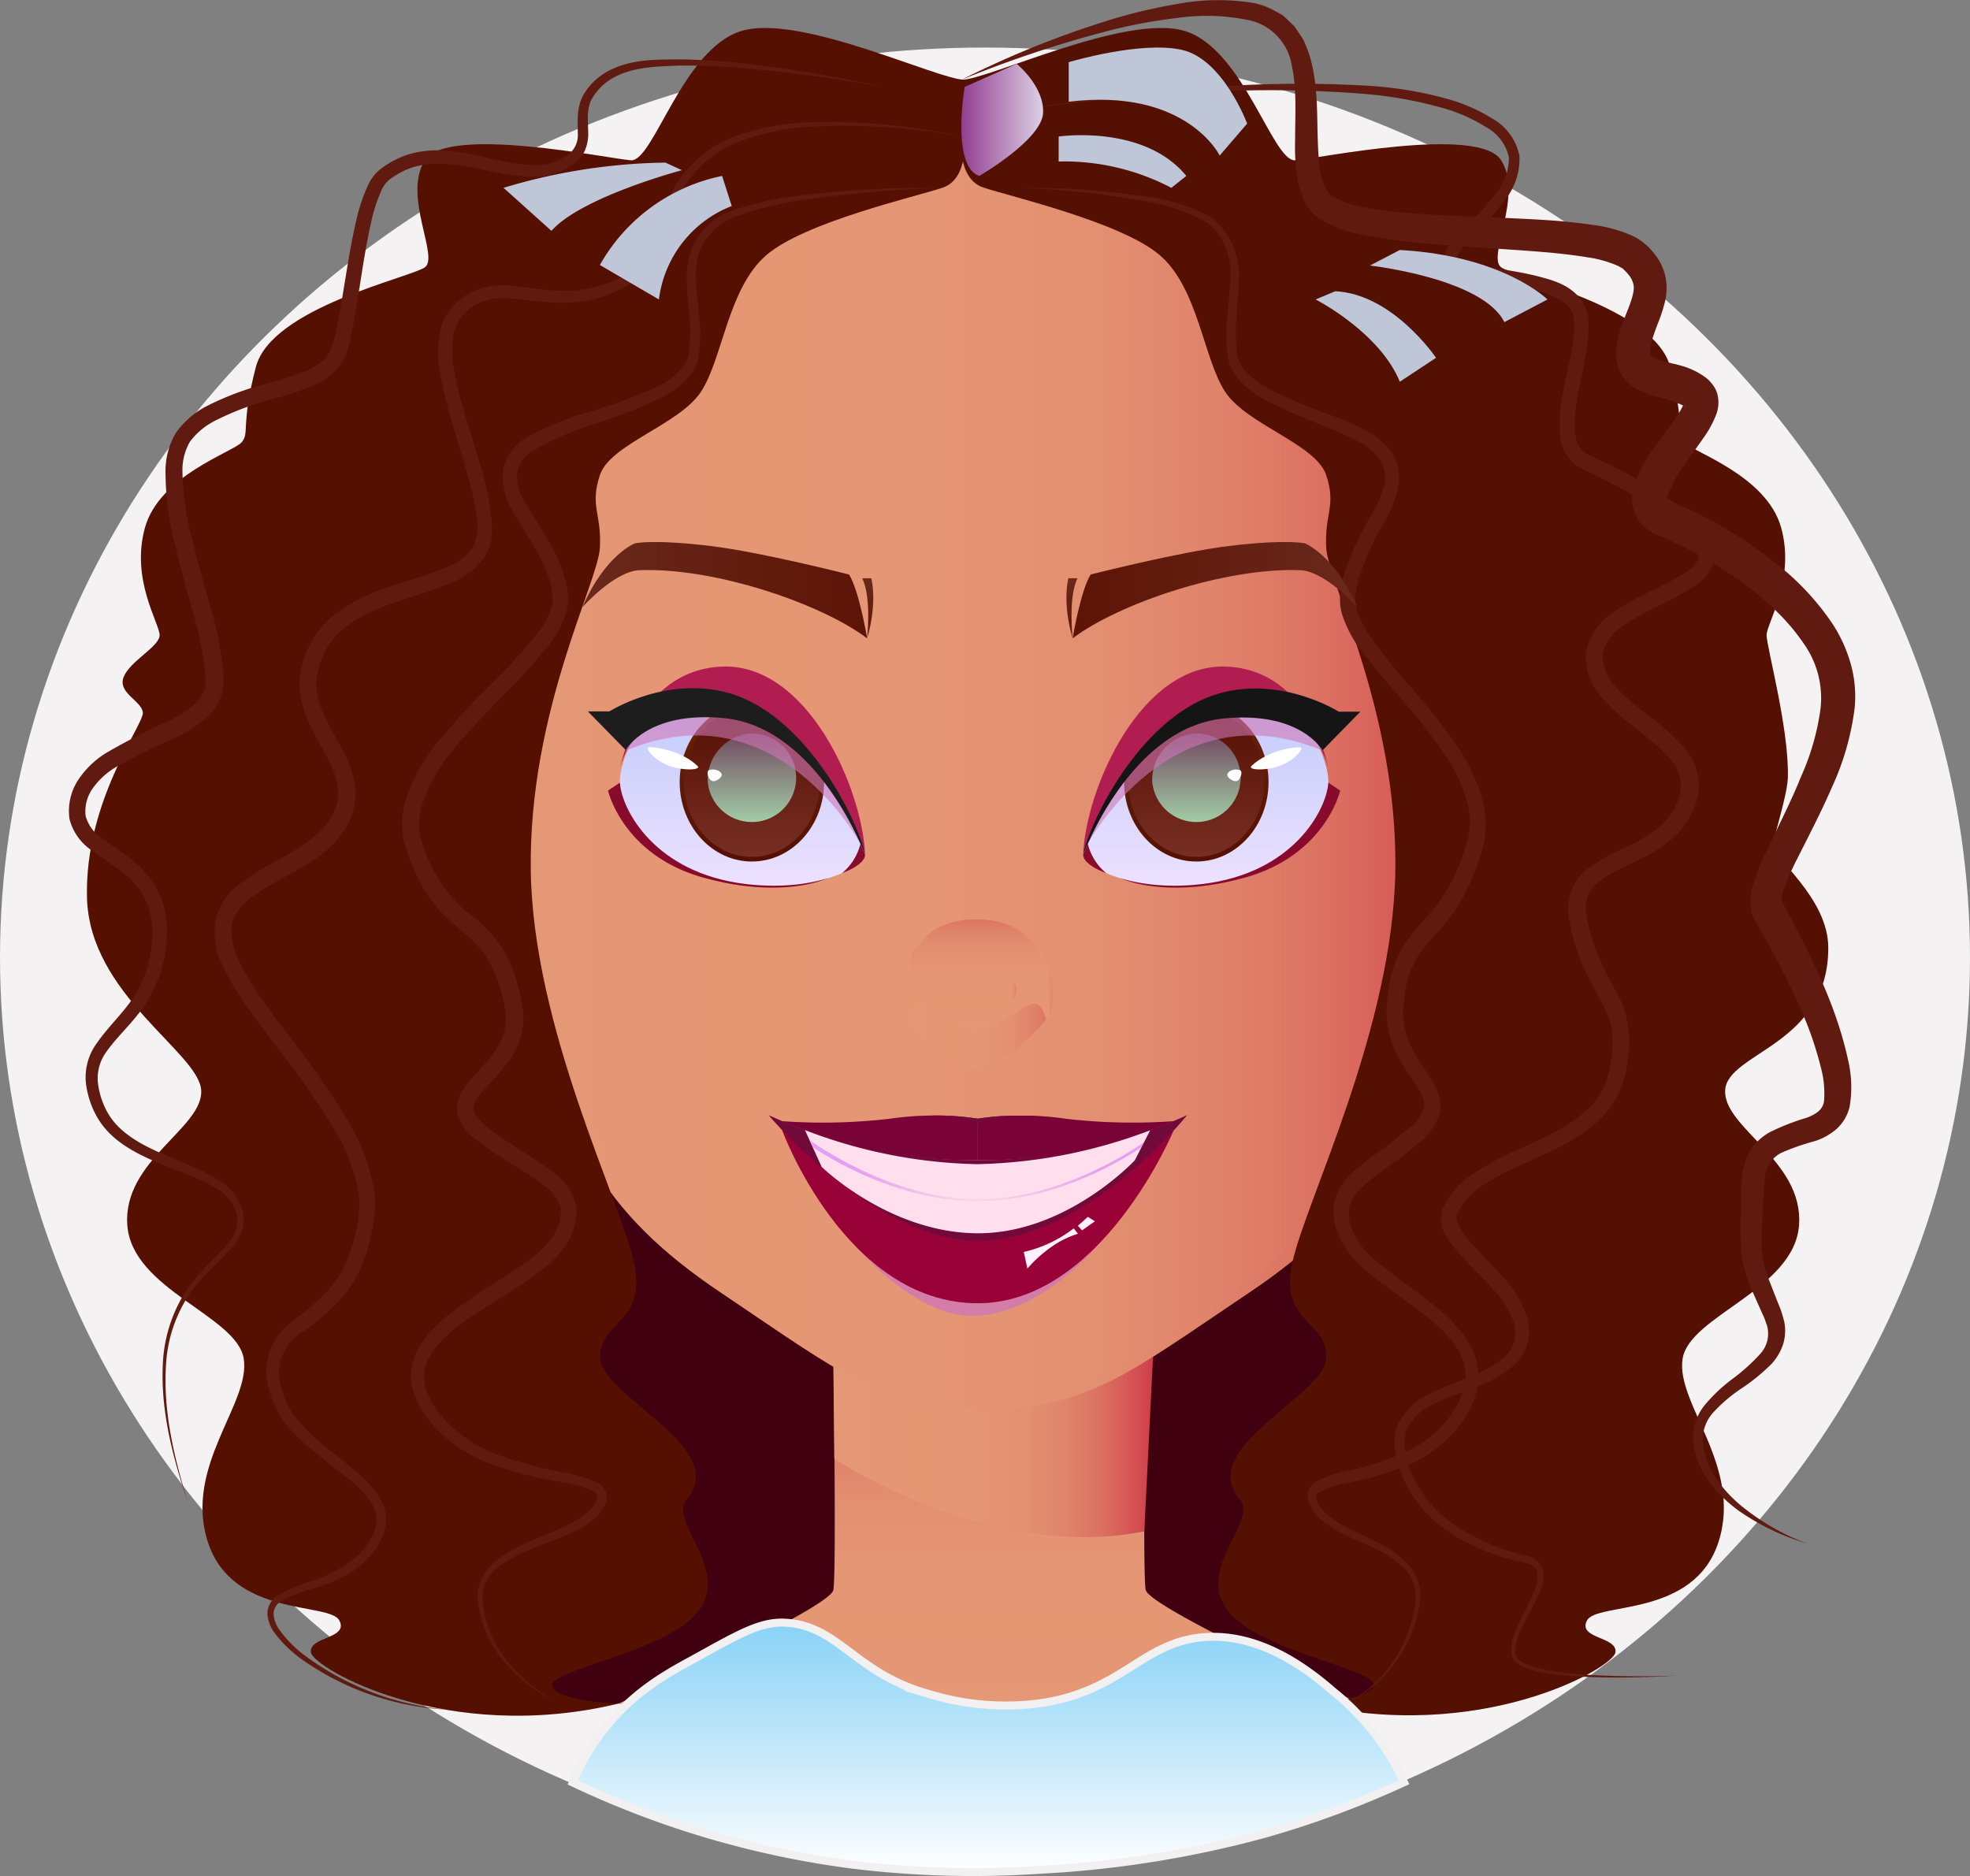 <svg xmlns="http://www.w3.org/2000/svg" xmlns:xlink="http://www.w3.org/1999/xlink" viewBox="0 0 246.86 235.11"><rect x="0" y="0" width="246.86" height="235.11" fill="#808080" stroke="none"/><defs><style>.cls-1{isolation:isolate;}.cls-2{fill:#f4f2f2;}.cls-3{fill:#400010;}.cls-4{fill:url(#Gradiente_sem_nome_99);}.cls-11,.cls-12,.cls-15,.cls-16,.cls-17,.cls-22,.cls-23,.cls-28,.cls-31,.cls-32,.cls-33,.cls-34,.cls-35,.cls-36,.cls-42,.cls-45,.cls-5,.cls-50,.cls-7,.cls-8{mix-blend-mode:multiply;}.cls-5{fill:url(#Gradiente_sem_nome_99-2);}.cls-6{fill:url(#Gradiente_sem_nome_99-3);}.cls-11,.cls-12,.cls-16,.cls-28,.cls-31,.cls-34,.cls-35,.cls-45,.cls-7,.cls-8{opacity:0.6;}.cls-7{fill:url(#Gradiente_sem_nome_99-4);}.cls-8{fill:url(#Gradiente_sem_nome_99-5);}.cls-9{fill:url(#Gradiente_sem_nome_99-6);}.cls-10{fill:url(#Gradiente_sem_nome_99-7);}.cls-11{fill:url(#Gradiente_sem_nome_99-8);}.cls-12{fill:url(#Gradiente_sem_nome_99-9);}.cls-13{fill:url(#Gradiente_sem_nome_99-10);}.cls-14{fill:url(#Gradiente_sem_nome_99-11);}.cls-15{fill:url(#Gradiente_sem_nome_99-12);}.cls-16{fill:url(#Gradiente_sem_nome_99-13);}.cls-17{fill:url(#Gradiente_sem_nome_99-14);}.cls-18{fill:#561002;}.cls-19{fill:#541003;}.cls-20{fill:#601a0f;}.cls-21{fill:#bfc6d8;}.cls-21,.cls-29{mix-blend-mode:soft-light;}.cls-22{fill:url(#Áåçûìÿííûé_ãðàäèåíò_19);}.cls-23,.cls-45{fill:#d077b7;}.cls-23{opacity:0.79;}.cls-24{fill:#990236;}.cls-25{fill:#790236;}.cls-26{fill:#72093b;}.cls-27{fill:#ffdfed;}.cls-28{fill:url(#Áåçûìÿííûé_ãðàäèåíò_137);}.cls-29{fill:#fff1ff;}.cls-30{fill:url(#Gradiente_sem_nome_118);}.cls-31{fill:url(#Gradiente_sem_nome_118-2);}.cls-32,.cls-33{opacity:0.5;}.cls-32{fill:url(#Gradiente_sem_nome_118-3);}.cls-33{fill:url(#Gradiente_sem_nome_118-4);}.cls-34{fill:url(#Gradiente_sem_nome_118-5);}.cls-35{fill:url(#Gradiente_sem_nome_118-6);}.cls-36{fill:url(#Gradiente_sem_nome_118-7);}.cls-37{fill:url(#Gradiente_sem_nome_118-8);}.cls-38{fill:#880a2c;}.cls-39{fill:url(#Áåçûìÿííûé_ãðàäèåíò_300);}.cls-40{fill:url(#Gradiente_sem_nome_141);}.cls-41{fill:url(#Gradiente_sem_nome_160);}.cls-42{fill:url(#Áåçûìÿííûé_ãðàäèåíò_169);}.cls-43{fill:#b21d51;}.cls-44{fill:#fff;}.cls-46{fill:#161516;}.cls-47{fill:url(#Áåçûìÿííûé_ãðàäèåíò_300-2);}.cls-48{fill:url(#Gradiente_sem_nome_141-2);}.cls-49{fill:url(#Gradiente_sem_nome_160-2);}.cls-50{fill:url(#Áåçûìÿííûé_ãðàäèåíò_169-2);}.cls-51{fill:#1e1d1e;}.cls-52{fill:url(#Gradiente_sem_nome_108);}.cls-53{fill:url(#Gradiente_sem_nome_108-2);}.cls-54{fill:url(#Gradiente_sem_nome_108-3);}.cls-55{fill:url(#Gradiente_sem_nome_108-4);}.cls-56{stroke:#f2f0f0;stroke-miterlimit:10;fill:url(#Gradiente_sem_nome_176);}</style><linearGradient id="Gradiente_sem_nome_99" x1="123.99" y1="216.28" x2="123.99" y2="170.26" gradientUnits="userSpaceOnUse"><stop offset="0" stop-color="#e59875"/><stop offset="0.44" stop-color="#e59674"/><stop offset="0.61" stop-color="#e38f71"/><stop offset="0.73" stop-color="#e0836b"/><stop offset="0.83" stop-color="#dc7262"/><stop offset="0.91" stop-color="#d75c58"/><stop offset="0.99" stop-color="#d0414a"/><stop offset="1" stop-color="#cf3c48"/><stop offset="1" stop-color="#f29079"/></linearGradient><linearGradient id="Gradiente_sem_nome_99-2" x1="104.42" y1="181.32" x2="144.49" y2="181.32" xlink:href="#Gradiente_sem_nome_99"/><linearGradient id="Gradiente_sem_nome_99-3" x1="188.4" y1="136.56" x2="188.4" y2="90.64" xlink:href="#Gradiente_sem_nome_99"/><linearGradient id="Gradiente_sem_nome_99-4" x1="188.41" y1="128.7" x2="188.41" y2="98.76" xlink:href="#Gradiente_sem_nome_99"/><linearGradient id="Gradiente_sem_nome_99-5" x1="183.18" y1="125.26" x2="183.18" y2="110.58" xlink:href="#Gradiente_sem_nome_99"/><linearGradient id="Gradiente_sem_nome_99-6" x1="177.44" y1="126.22" x2="197.57" y2="126.22" xlink:href="#Gradiente_sem_nome_99"/><linearGradient id="Gradiente_sem_nome_99-7" x1="8.36" y1="136.56" x2="8.36" y2="90.64" gradientTransform="matrix(-1, 0, 0, 1, 66.6, 0)" xlink:href="#Gradiente_sem_nome_99"/><linearGradient id="Gradiente_sem_nome_99-8" x1="8.37" y1="128.7" x2="8.37" y2="98.76" gradientTransform="matrix(-1, 0, 0, 1, 66.6, 0)" xlink:href="#Gradiente_sem_nome_99"/><linearGradient id="Gradiente_sem_nome_99-9" x1="3.14" y1="125.26" x2="3.14" y2="110.58" gradientTransform="matrix(-1, 0, 0, 1, 66.6, 0)" xlink:href="#Gradiente_sem_nome_99"/><linearGradient id="Gradiente_sem_nome_99-10" x1="49.07" y1="126.22" x2="69.2" y2="126.22" xlink:href="#Gradiente_sem_nome_99"/><linearGradient id="Gradiente_sem_nome_99-11" x1="59.86" y1="95.24" x2="186.98" y2="95.24" xlink:href="#Gradiente_sem_nome_99"/><linearGradient id="Gradiente_sem_nome_99-12" x1="62.08" y1="136.62" x2="184.67" y2="136.62" xlink:href="#Gradiente_sem_nome_99"/><linearGradient id="Gradiente_sem_nome_99-13" x1="75.17" y1="110.54" x2="75.17" y2="23.54" xlink:href="#Gradiente_sem_nome_99"/><linearGradient id="Gradiente_sem_nome_99-14" x1="151" y1="40.37" x2="151" y2="37.53" xlink:href="#Gradiente_sem_nome_99"/><linearGradient id="Áåçûìÿííûé_ãðàäèåíò_19" x1="120.47" y1="15.03" x2="130.67" y2="15.03" gradientUnits="userSpaceOnUse"><stop offset="0.01" stop-color="#944092"/><stop offset="1" stop-color="#dcd0e4"/></linearGradient><radialGradient id="Áåçûìÿííûé_ãðàäèåíò_137" cx="122.45" cy="146.76" r="15.03" gradientUnits="userSpaceOnUse"><stop offset="0" stop-color="#ffe9da"/><stop offset="0.99" stop-color="#d077f3"/></radialGradient><linearGradient id="Gradiente_sem_nome_118" x1="122.52" y1="130.55" x2="122.52" y2="115.22" gradientUnits="userSpaceOnUse"><stop offset="0" stop-color="#e59875"/><stop offset="0.56" stop-color="#e59674"/><stop offset="0.76" stop-color="#e38f71"/><stop offset="0.9" stop-color="#e0846b"/><stop offset="1" stop-color="#dd7564"/></linearGradient><linearGradient id="Gradiente_sem_nome_118-2" x1="113.58" y1="128.21" x2="131.06" y2="128.21" xlink:href="#Gradiente_sem_nome_118"/><linearGradient id="Gradiente_sem_nome_118-3" x1="126.84" y1="128.31" x2="131.06" y2="128.31" xlink:href="#Gradiente_sem_nome_118"/><linearGradient id="Gradiente_sem_nome_118-4" x1="113.58" y1="128.24" x2="117.66" y2="128.24" xlink:href="#Gradiente_sem_nome_118"/><linearGradient id="Gradiente_sem_nome_118-5" x1="113.05" y1="123.23" x2="114.7" y2="123.23" xlink:href="#Gradiente_sem_nome_118"/><linearGradient id="Gradiente_sem_nome_118-6" x1="130.24" y1="123.23" x2="131.89" y2="123.23" xlink:href="#Gradiente_sem_nome_118"/><linearGradient id="Gradiente_sem_nome_118-7" x1="113.58" y1="129.81" x2="131.06" y2="129.81" xlink:href="#Gradiente_sem_nome_118"/><linearGradient id="Gradiente_sem_nome_118-8" x1="126.09" y1="124.23" x2="127.4" y2="124.23" xlink:href="#Gradiente_sem_nome_118"/><linearGradient id="Áåçûìÿííûé_ãðàäèåíò_300" x1="151.09" y1="111" x2="151.09" y2="85.03" gradientUnits="userSpaceOnUse"><stop offset="0" stop-color="#ede1ff"/><stop offset="1" stop-color="#bcc8fa"/></linearGradient><linearGradient id="Gradiente_sem_nome_141" x1="21.48" y1="107.98" x2="21.48" y2="88.05" gradientTransform="matrix(-1, 0, 0, 1, 171.39, 0)" gradientUnits="userSpaceOnUse"><stop offset="0" stop-color="#561002"/><stop offset="1" stop-color="#672508"/></linearGradient><linearGradient id="Gradiente_sem_nome_160" x1="21.48" y1="107.39" x2="21.48" y2="88.64" gradientTransform="matrix(-1, 0, 0, 1, 171.39, 0)" gradientUnits="userSpaceOnUse"><stop offset="0" stop-color="#772f23"/><stop offset="0.96" stop-color="#561002"/><stop offset="1" stop-color="#601a0f"/></linearGradient><linearGradient id="Áåçûìÿííûé_ãðàäèåíò_169" x1="21.48" y1="104.1" x2="21.48" y2="91.93" gradientTransform="matrix(-1, 0, 0, 1, 171.39, 0)" gradientUnits="userSpaceOnUse"><stop offset="0" stop-color="#a6daad"/><stop offset="0.99" stop-color="#724a60"/></linearGradient><linearGradient id="Áåçûìÿííûé_ãðàäèåíò_300-2" x1="78.35" y1="111" x2="78.35" y2="85.03" gradientTransform="matrix(-1, 0, 0, 1, 171.39, 0)" xlink:href="#Áåçûìÿííûé_ãðàäèåíò_300"/><linearGradient id="Gradiente_sem_nome_141-2" x1="77.18" y1="107.98" x2="77.18" y2="88.05" xlink:href="#Gradiente_sem_nome_141"/><linearGradient id="Gradiente_sem_nome_160-2" x1="77.18" y1="107.39" x2="77.18" y2="88.64" xlink:href="#Gradiente_sem_nome_160"/><linearGradient id="Áåçûìÿííûé_ãðàäèåíò_169-2" x1="77.18" y1="104.1" x2="77.18" y2="91.93" xlink:href="#Áåçûìÿííûé_ãðàäèåíò_169"/><linearGradient id="Gradiente_sem_nome_108" x1="134.41" y1="74.01" x2="170.09" y2="74.01" gradientUnits="userSpaceOnUse"><stop offset="0" stop-color="#5d1406"/><stop offset="1" stop-color="#69291b"/></linearGradient><linearGradient id="Gradiente_sem_nome_108-2" x1="134.33" y1="80.03" x2="134.33" y2="72.5" xlink:href="#Gradiente_sem_nome_108"/><linearGradient id="Gradiente_sem_nome_108-3" x1="91.27" y1="74.01" x2="126.95" y2="74.01" gradientTransform="matrix(-1, 0, 0, 1, 199.92, 0)" xlink:href="#Gradiente_sem_nome_108"/><linearGradient id="Gradiente_sem_nome_108-4" x1="91.19" y1="80.03" x2="91.19" y2="72.5" gradientTransform="matrix(-1, 0, 0, 1, 199.92, 0)" xlink:href="#Gradiente_sem_nome_108"/><linearGradient id="Gradiente_sem_nome_176" x1="123.85" y1="234.61" x2="123.85" y2="203.31" gradientUnits="userSpaceOnUse"><stop offset="0" stop-color="#fff"/><stop offset="0.47" stop-color="#c5e9fb"/><stop offset="1" stop-color="#89d2f6"/></linearGradient></defs><title>Ativo 5</title><g class="cls-1"><g id="Camada_2" data-name="Camada 2"><g id="layer1"><ellipse class="cls-2" cx="123.43" cy="119.99" rx="123.43" ry="114.03"/><path class="cls-3" d="M77.51,213.5h95.84S215.5,17.11,120.48,17.11,65.89,213.5,65.89,213.5Z"/><path class="cls-4" d="M143.56,199.24c-.39-2.27,0-29,0-29L124,175.76l-19.57-5.5s.39,26.71,0,29S77.51,213.5,77.51,213.5A397,397,0,0,0,124,216.28h1.31c27.6-.1,45.17-2.77,45.17-2.77h0S144,201.51,143.56,199.24Z"/><path class="cls-5" d="M104.55,182.82s19.32,13,38.84,9.09q.56-10.95,1.1-21.91l-40.07.26Z"/><path class="cls-6" d="M198.59,111.76c-.3,1.5-.64,2.85-1,4.06l0,.06c-2.58,8.61-6.51,10.64-8.08,14.52-1.37,3.36-6.74,10.1-12.05,3.09l0,0S179.94,105,182,99.76c0,0,2.94-7.78,8.21-9C197,89.29,201.23,98.5,198.59,111.76Z"/><path class="cls-7" d="M179.26,115.78s10.61-15.92,15.68-17,2.54,12.46,1.52,17a28.08,28.08,0,0,1-2.55,7.15,65.62,65.62,0,0,0,1.53-9.61c.36-6.17-1.54-11.47-3.67-11s-5,8.27-5.18,9.15,1.41,2.46,1.32,7.26-2.31,10-3.52,9.94-.69-3.95-.69-8.43-3.38-3.61-4.88-.7Z"/><path class="cls-8" d="M178.82,119.57s2.73-4.26,4.36-2.32.46,7.3,1.72,8,2.93-3.7,2.6-7.67-1.85-7.53-4-6.86l-4.22,5.11Z"/><path class="cls-9" d="M197.57,115.88c-2.58,8.61-6.51,10.64-8.08,14.52-1.37,3.36-6.74,10.1-12.05,3.09.31.27,3.39,2.85,6.51,1.68,3.28-1.24,4.33-4.41,5.73-6.87S194.63,124.15,197.57,115.88Z"/><path class="cls-10" d="M48.05,111.76c.3,1.5.64,2.85,1,4.06l0,.06c2.58,8.61,6.51,10.64,8.09,14.52,1.36,3.36,6.73,10.1,12,3.09l0,0S66.7,105,64.67,99.76c0,0-2.93-7.78-8.21-9C49.68,89.29,45.41,98.5,48.05,111.76Z"/><path class="cls-11" d="M67.38,115.78s-10.61-15.92-15.68-17-2.54,12.46-1.52,17a28.08,28.08,0,0,0,2.55,7.15,65.62,65.62,0,0,1-1.53-9.61c-.36-6.17,1.54-11.47,3.68-11s5,8.27,5.17,9.15-1.41,2.46-1.31,7.26,2.31,10,3.51,9.94.69-3.95.69-8.43,3.38-3.61,4.88-.7Z"/><path class="cls-12" d="M67.82,119.57s-2.72-4.26-4.36-2.32-.46,7.3-1.71,8-2.94-3.7-2.61-7.67,1.85-7.53,4-6.86l4.22,5.11Z"/><path class="cls-13" d="M49.07,115.88c2.58,8.61,6.51,10.64,8.09,14.52,1.36,3.36,6.73,10.1,12,3.09-.31.27-3.39,2.85-6.5,1.68-3.29-1.24-4.34-4.41-5.73-6.87S52,124.15,49.07,115.88Z"/><path class="cls-14" d="M184.68,96.94a.08.08,0,0,0,0,0c-1.33,7-3,14.31-4.11,22.74-3,22.22-9.4,32.43-24,42.24-15.32,10.29-19.91,14.3-33.13,14.8-13.22-.5-17.82-4.51-33.13-14.8-14.6-9.81-21-20-24-42.24-.67-5-1.51-9.54-2.36-13.88-.63-3.23-1.27-6.34-1.85-9.37l0-.13a.16.16,0,0,1,0,0c-2.11-11.15-3.38-21.45-.49-33.87,3-12.86,13.27-28.82,28.93-38.89h0a60.33,60.33,0,0,1,32.91-9.82c33.94,0,57.14,28.26,61.88,48.72C188.24,75.09,186.86,85.55,184.68,96.94Z"/><path class="cls-15" d="M184.67,97c-1.33,7-3,14.31-4.11,22.74-3,22.22-9.4,32.43-24,42.24-15.32,10.29-19.91,14.3-33.13,14.8-13.22-.5-17.82-4.51-33.13-14.8-14.6-9.81-21-20-24-42.24-1.16-8.64-2.86-16.13-4.21-23.25.42,1.72,3.94,16,7.36,30.51,3.67,15.47,9,25,25.27,36.82,15.09,11,23.88,11.93,28.35,12h.77c4.46,0,13.26-1,28.34-12C168.39,152,173.78,142.45,177.45,127,180.65,113.44,183.91,100.1,184.67,97Z"/><path class="cls-16" d="M90.49,23.54c-.68.52-18.09,13.76-19.34,26-1.28,12.5-.5,26.57-4.39,38.37a45.74,45.74,0,0,0-1.25,22.62c-.09-.26-.7-2-1.58-4.7-.63-3.23-1.27-6.34-1.85-9.37l0-.13a.16.16,0,0,1,0,0c-2.11-11.15-3.38-21.45-.49-33.87,3-12.86,13.27-28.82,28.93-38.89Z"/><path class="cls-17" d="M150,37.53c.21.27.94,1.24,2,2.84Z"/><path class="cls-18" d="M120.88,10c-3.37,0-20.77-8.41-28.07-6.09S81.87,20.3,79.06,20.09s-23-4.43-25.82,0,1.83,12.11,0,13.41S34,38.54,32.06,46s-.74,8.24-1.79,9.44S20,59.59,18.17,66.11,20,78.14,20,79.59s-3.65,3.19-4.49,5.22,2.24,3,2.39,4.49-7.3,11-7,23.19,14,19.4,14.31,24.13-9.82,8.78-9.26,16.89,13.72,11.37,14.59,16.75c.92,5.6-7.57,13.49-4.49,23s15.25,7.5,16.47,9.82-3.84,2-3.56,4S56,218.7,77.51,213.5c0,0-8.16-.27-8.28-2.3s14.6-4.2,18.39-9.42S83.75,190.6,86,188c5.66-6.58-10.61-13-10.79-17.77s5.92-4.28,4.24-12S66.76,128.8,66.51,109s8.42-36,8.66-40.32-1.29-5.22,0-9.13,9.93-6.3,12.66-10.44S91.2,36.17,96,32s18.73-7.34,22.1-8.47,2.74-6.43,2.74-6.43Z"/><path class="cls-19" d="M120.48,10c3.37,0,20.77-8.41,28.07-6.09S159.49,20.3,162.3,20.09s23-4.43,25.81,0-1.82,12.11,0,13.41,19.3,5,21.19,12.52.74,8.24,1.79,9.44,10.28,4.13,12.1,10.65-1.82,12-1.82,13.48,2.78,11.53,2.67,17.69c0,2.21-1.72,7.24-1.86,8.69s6.94,6.52,6.92,12.83c0,12.18-12.64,13.09-12.92,17.82s9.82,8.78,9.26,16.89-13.72,11.37-14.59,16.75c-.92,5.6,7.57,13.49,4.49,23s-15.25,7.5-16.47,9.82,3.84,2,3.56,4-17.11,11.56-38.58,6.36c0,0,8.16-.27,8.28-2.3s-14.6-4.2-18.39-9.42,3.87-11.18,1.66-13.75c-5.66-6.58,10.6-13,10.79-17.77s-5.92-4.28-4.24-12S174.6,128.8,174.85,109s-8.42-36-8.66-40.32,1.29-5.22,0-9.13-9.93-6.3-12.66-10.44-3.37-13-8.21-17.14-18.73-7.34-22.1-8.47-2.74-6.43-2.74-6.43Z"/><path class="cls-20" d="M120.48,10a119.27,119.27,0,0,1,17.57-7.18A65.81,65.81,0,0,1,147.3.54,27.83,27.83,0,0,1,157,.36a9.14,9.14,0,0,1,2.48.86l1.19.65c.36.29.69.62,1,.93l.51.48.4.57c.25.39.53.77.75,1.17a14.63,14.63,0,0,1,.94,2.53c.89,3.45.75,6.82.86,10s.32,6.51,2.3,7.32a13.77,13.77,0,0,0,4,1.21c1.5.24,3,.44,4.54.57,6.16.52,12.44.55,18.8,1,1.6.14,3.2.29,4.83.54a17.09,17.09,0,0,1,5.17,1.46,7.54,7.54,0,0,1,2.41,2,6.92,6.92,0,0,1,1.51,3,7.31,7.31,0,0,1-.11,3.38,20.29,20.29,0,0,1-.86,2.57c-.28.75-.54,1.45-.72,2.09-.07.32-.16.63-.2.93l-.06.44a.6.6,0,0,1,0,.23c.06.23,0,.14.25.36a5.43,5.43,0,0,0,1.53.62c1.38.46,3,.47,5.16,2a4,4,0,0,1,.76.73,3.61,3.61,0,0,1,.71,1.21,4.22,4.22,0,0,1-.06,2.65,12.79,12.79,0,0,1-1.38,2.66c-1,1.46-1.94,2.72-2.8,4A13.65,13.65,0,0,0,209,62.11c-.11.49,0,.57-.07.48a1.74,1.74,0,0,0,.17.12,6,6,0,0,0,.73.33,47.56,47.56,0,0,1,4.5,2.12,55.28,55.28,0,0,1,8.26,5.48,32.94,32.94,0,0,1,7,7.48,18.07,18.07,0,0,1,2.3,5,14.93,14.93,0,0,1,.51,5.65,33.78,33.78,0,0,1-2.89,10c-1.33,3.06-2.87,6-4.27,8.79a31.27,31.27,0,0,0-1.78,4.12,4.35,4.35,0,0,0-.22,1.18l.95,1.76c3,5.76,6,11.66,7.44,18.45a14.57,14.57,0,0,1,.15,5.6,5.4,5.4,0,0,1-1.75,2.91,7.83,7.83,0,0,1-2.58,1.42,29.44,29.44,0,0,0-4.22,1.47,3.71,3.71,0,0,0-2,2.71,41.8,41.8,0,0,0-.34,4.59c-.08,1.62-.21,3.25-.14,4.71a14,14,0,0,0,1.07,4.31l.87,2.23.45,1.12c.15.43.28.91.41,1.36a5.77,5.77,0,0,1-.12,3,6.76,6.76,0,0,1-1.44,2.43,24.25,24.25,0,0,1-3.85,3.13,19.13,19.13,0,0,0-3.49,3,5,5,0,0,0-1.23,4c.34,3,2.4,5.68,4.78,7.66a29.13,29.13,0,0,0,8.15,4.69,29.46,29.46,0,0,1-8.56-4.14c-2.55-1.9-4.94-4.54-5.53-8a6.42,6.42,0,0,1,1.28-5.08,20.32,20.32,0,0,1,3.61-3.42,23.57,23.57,0,0,0,3.39-3.06,3.75,3.75,0,0,0,.89-3.56l-.33-.94-.5-1.11-1-2.25a16.67,16.67,0,0,1-1.41-5,49.89,49.89,0,0,1-.05-5,40.69,40.69,0,0,1,.22-5.12l.4-1.44c.23-.47.47-.94.73-1.39a7.35,7.35,0,0,1,2.26-2,29,29,0,0,1,4.62-1.81c1.4-.53,2-1.09,2.19-2a12.08,12.08,0,0,0-.31-4,44.67,44.67,0,0,0-3.11-8.73c-1.3-2.87-2.77-5.67-4.33-8.45l-.59-1-.3-.53-.16-.29c-.09-.21-.18-.42-.26-.64a6.51,6.51,0,0,1,.17-3.6,33.45,33.45,0,0,1,2-4.81c1.41-3,2.85-5.79,4-8.67a30.9,30.9,0,0,0,2.47-8.63A11.82,11.82,0,0,0,226,80.62c-3.25-4.79-8.43-8.49-13.71-11.39a44.14,44.14,0,0,0-4.06-1.94,6,6,0,0,1-3-2.19,5.24,5.24,0,0,1-.49-4.21A17.05,17.05,0,0,1,207.39,56c1-1.37,1.94-2.65,2.75-3.87a8.13,8.13,0,0,0,.88-1.6c.07-.15,0-.17.09.27s.09.21.08.2-.06-.05-.1-.09a14.08,14.08,0,0,0-3.68-1.23,9.14,9.14,0,0,1-2.8-1.23,4.88,4.88,0,0,1-2.08-3.65c0-.33,0-.66,0-1l.11-.76a12.62,12.62,0,0,1,.33-1.44c.27-.92.59-1.72.89-2.48.61-1.49,1-2.73.83-3.45a2.77,2.77,0,0,0-.62-1.24,6,6,0,0,0-.61-.66c-.22-.25-.4-.22-.57-.38A14.18,14.18,0,0,0,199,32.26c-1.47-.25-3-.42-4.53-.58-6.18-.55-12.47-.75-18.83-1.48-1.59-.18-3.19-.44-4.8-.74a16.72,16.72,0,0,1-5-1.73,6.28,6.28,0,0,1-2.24-2.2L163,24.14c-.13-.46-.24-.92-.35-1.38a25,25,0,0,1-.36-5.17c0-3.29.23-6.49-.42-9.37a6.88,6.88,0,0,0-5.33-5.68,25.82,25.82,0,0,0-9-.29A64.47,64.47,0,0,0,138.36,4,143.88,143.88,0,0,0,120.48,10Z"/><path class="cls-20" d="M110.74,10.9c-5.66-1-11.35-1.79-17.06-2.31a84.51,84.51,0,0,0-8.56-.37c-2.8.1-5.81.18-8.16,1.47a7,7,0,0,0-2.84,2.78c-.59,1.17-.46,2.53-.41,4.08A5.39,5.39,0,0,1,73.23,19a5,5,0,0,1-1.75,1.82A8.34,8.34,0,0,1,67,22.17c-3.07,0-5.86-.89-8.63-1.34s-5.56-.56-7.94.67a10,10,0,0,0-1.69,1.06,3.77,3.77,0,0,0-1,1.43,20.08,20.08,0,0,0-1.26,4c-.64,2.83-1.07,5.75-1.53,8.68-.23,1.47-.47,2.94-.76,4.42-.14.74-.3,1.48-.5,2.23a6.79,6.79,0,0,1-1,2.36,8.84,8.84,0,0,1-3.94,2.83,39.69,39.69,0,0,1-4.19,1.41,35.27,35.27,0,0,0-7.85,2.93,9,9,0,0,0-2.92,2.52A7.14,7.14,0,0,0,22.86,59a34.88,34.88,0,0,0,1.19,8.48c.69,2.84,1.51,5.66,2.29,8.53a39.72,39.72,0,0,1,1.68,9,6.47,6.47,0,0,1-.48,2.61A6.71,6.71,0,0,1,26,89.83a16,16,0,0,1-3.88,2.56,81.75,81.75,0,0,0-7.67,3.79,9.5,9.5,0,0,0-2.86,2.66,5,5,0,0,0-.86,3.43,4.83,4.83,0,0,0,2.14,2.83c1.1.84,2.35,1.61,3.54,2.57a12.32,12.32,0,0,1,3.14,3.53,10.8,10.8,0,0,1,1.34,4.65,16.83,16.83,0,0,1-2.1,9.05c-1.51,2.75-3.92,4.71-5.47,6.93a5.64,5.64,0,0,0-1.07,3.68,10,10,0,0,0,1.2,3.87c1.31,2.38,3.85,3.86,6.4,5s5.38,2.05,7.89,3.77a6.2,6.2,0,0,1,2.69,3.75,4.81,4.81,0,0,1-.12,2.41,6.41,6.41,0,0,1-1.19,2c-2,2.23-4.29,4-5.78,6.51a17.66,17.66,0,0,0-2.54,8.27c-.37,5.9,1.06,11.77,2.81,17.39-1.88-5.58-3.48-11.41-3.21-17.42a18.36,18.36,0,0,1,2.46-8.55c1.5-2.62,3.87-4.53,5.72-6.68a4.16,4.16,0,0,0,1.06-3.75,5.22,5.22,0,0,0-2.44-3.1c-2.36-1.48-5.16-2.27-7.83-3.44s-5.48-2.64-7.15-5.45a11.32,11.32,0,0,1-1.47-4.51,7.25,7.25,0,0,1,1.27-4.69c1.79-2.6,4-4.42,5.3-6.91a14.64,14.64,0,0,0,1.73-8,9,9,0,0,0-3.82-6.74c-1.08-.86-2.3-1.6-3.52-2.52a6.8,6.8,0,0,1-3-4.07,7.13,7.13,0,0,1,1.15-5,11.34,11.34,0,0,1,3.45-3.29,80,80,0,0,1,7.83-4c2.49-1.25,4.86-2.84,4.63-5.36a39.33,39.33,0,0,0-1.64-8.39c-.77-2.84-1.58-5.7-2.27-8.62A36.64,36.64,0,0,1,20.74,59a9.28,9.28,0,0,1,1.34-4.81A11.1,11.1,0,0,1,25.7,51,36.79,36.79,0,0,1,34,47.93a39.66,39.66,0,0,0,4-1.31A7,7,0,0,0,41.1,44.5a12.18,12.18,0,0,0,1.17-3.8c.29-1.42.53-2.88.77-4.33.49-2.92.92-5.87,1.62-8.81a22.13,22.13,0,0,1,1.48-4.4,5.51,5.51,0,0,1,1.58-2,11.38,11.38,0,0,1,2-1.22c2.86-1.42,6.1-1.25,8.94-.69s5.63,1.45,8.34,1.44a6.9,6.9,0,0,0,3.73-1,3.12,3.12,0,0,0,1.67-3.08c0-1.37-.15-3.12.66-4.63a7.94,7.94,0,0,1,3.37-3.19c2.83-1.41,5.81-1.31,8.69-1.35A85.49,85.49,0,0,1,93.74,8C99.46,8.67,105.12,9.67,110.74,10.9Z"/><path class="cls-20" d="M128.17,13.71Q138.81,12,149.55,11.1a147.73,147.73,0,0,1,21.56-.37,47.51,47.51,0,0,1,10.72,1.8,21.47,21.47,0,0,1,5.07,2.27,6.92,6.92,0,0,1,3.5,4.73,8.26,8.26,0,0,1-1.88,5.62,39.4,39.4,0,0,1-3.67,4.21c-.63.65-1.26,1.3-1.79,2a2.79,2.79,0,0,0-.51.86c0-.1,0,0,.31.23a19.44,19.44,0,0,0,4.93,1.22c1.77.3,3.56.58,5.36,1.07s3.72,1.08,5.12,3a5.84,5.84,0,0,1,.8,3.16,18.49,18.49,0,0,1-.24,2.93c-.29,1.89-.72,3.69-1.06,5.48a16.5,16.5,0,0,0-.37,5.17,3.44,3.44,0,0,0,.85,1.93,3,3,0,0,0,.82.58l1.23.58A65.38,65.38,0,0,1,209.84,63,17.09,17.09,0,0,1,214,67a4.33,4.33,0,0,1,.76,3.47,5.31,5.31,0,0,1-2,2.67c-3.2,2.28-6.67,3.31-9.43,5.35a5.3,5.3,0,0,0-2.51,3.63,5.71,5.71,0,0,0,1.81,4.12c2.3,2.52,5.56,4.26,8.2,7.22a7.31,7.31,0,0,1,2,6,9.92,9.92,0,0,1-3,5.39c-3,2.79-6.82,3.63-9.39,5.57a4.1,4.1,0,0,0-1.69,3.86,20.81,20.81,0,0,0,1.33,5,40.81,40.81,0,0,0,2.37,4.85,13,13,0,0,1,1.7,5.71,17.92,17.92,0,0,1-.79,5.86,11.31,11.31,0,0,1-3.33,5c-2.95,2.59-6.45,3.9-9.67,5.42a30.49,30.49,0,0,0-4.62,2.5,8.69,8.69,0,0,0-3.17,3.54c-.34.95.89,2.59,2,3.84s2.49,2.61,3.72,4a13.88,13.88,0,0,1,3.05,5,5.9,5.9,0,0,1-1.51,6,14.86,14.86,0,0,1-4.94,2.85c-1.7.67-3.4,1.23-5,2a6.78,6.78,0,0,0-3.59,3.23c-.58,1.47-.19,3.33.36,5a15.34,15.34,0,0,0,6.81,7.78,26.45,26.45,0,0,0,7.35,3,3.05,3.05,0,0,1,2.47,1.62,4.25,4.25,0,0,1-.34,3,25.51,25.51,0,0,1-1.22,2.52c-.8,1.61-1.89,3.26-1.86,5,0,.87.79,1.35,1.61,1.65a14.72,14.72,0,0,0,2.57.68,47.3,47.3,0,0,0,5.32.59c3.58.2,7.17.2,10.75.07-3.58.22-7.17.31-10.76.19a46.49,46.49,0,0,1-5.38-.46,15.49,15.49,0,0,1-2.65-.64,4.41,4.41,0,0,1-1.27-.66,2,2,0,0,1-.69-1.36,5.89,5.89,0,0,1,.61-2.82c.36-.87.78-1.7,1.19-2.52a25,25,0,0,0,1.13-2.48,3.67,3.67,0,0,0,.29-2.41c-.27-.67-1.07-.9-1.95-1.08a27,27,0,0,1-7.68-2.9,16.12,16.12,0,0,1-7.42-8.27,15.33,15.33,0,0,1-.71-2.82,6.34,6.34,0,0,1,.27-3.07,8,8,0,0,1,4.19-4.05c3.27-1.68,7-2.44,9.38-4.73a4.13,4.13,0,0,0,1-4.25,12.44,12.44,0,0,0-2.74-4.26c-1.19-1.33-2.5-2.57-3.77-3.95a17.08,17.08,0,0,1-1.8-2.31,4.33,4.33,0,0,1-.67-3.44,10.23,10.23,0,0,1,3.92-4.6,32.61,32.61,0,0,1,4.89-2.69c3.27-1.53,6.63-2.87,9.16-5.14a9.27,9.27,0,0,0,2.73-4.07,16.12,16.12,0,0,0,.66-5.09c0-3.34-2.64-6.16-4-9.84a23,23,0,0,1-1.51-5.67,6.33,6.33,0,0,1,2.51-5.8,27.54,27.54,0,0,1,4.94-2.74,17,17,0,0,0,4.27-2.73,7.66,7.66,0,0,0,2.32-4.07A5,5,0,0,0,209.18,95c-2.21-2.55-5.47-4.33-8.13-7.2A7.88,7.88,0,0,1,198.71,82a7.38,7.38,0,0,1,3.4-5.21c3.13-2.25,6.72-3.34,9.43-5.29a3.52,3.52,0,0,0,1.31-1.54,2.3,2.3,0,0,0-.49-1.76,15.09,15.09,0,0,0-3.66-3.49,63,63,0,0,0-9.22-5.36l-1.21-.58a4.87,4.87,0,0,1-1.38-1,5.4,5.4,0,0,1-1.38-3,18.48,18.48,0,0,1,.41-5.86c.35-1.84.79-3.64,1.09-5.41s.48-3.67-.21-4.75-2.47-1.84-4.1-2.31-3.42-.79-5.18-1.12a19.19,19.19,0,0,1-5.46-1.49,2.32,2.32,0,0,1-.74-.66,1.77,1.77,0,0,1-.27-.57,1.71,1.71,0,0,1,0-.71,3.92,3.92,0,0,1,.84-1.52c.63-.77,1.28-1.41,1.92-2.06a39.31,39.31,0,0,0,3.59-4,7,7,0,0,0,1.68-4.58,5.66,5.66,0,0,0-2.85-3.79,20.67,20.67,0,0,0-4.74-2.2A51.1,51.1,0,0,0,171,11.77a149.06,149.06,0,0,0-21.45-.15C142.43,12,135.28,12.72,128.17,13.71Z"/><path class="cls-20" d="M118.14,23.54a153.85,153.85,0,0,0-17.44,1.51,41.48,41.48,0,0,0-8.44,2.07,7.25,7.25,0,0,0-3.39,2.37,7,7,0,0,0-1.62,3.81c-.31,2.82.59,5.84.49,9a20.5,20.5,0,0,1-.19,2.34,5.06,5.06,0,0,1-1,2.34,11.37,11.37,0,0,1-3.72,2.86,63.59,63.59,0,0,1-8.28,3.28,36.1,36.1,0,0,0-7.85,3.41,4.86,4.86,0,0,0-1.33,1.3,3.75,3.75,0,0,0-.58,1.7,6.71,6.71,0,0,0,1.16,3.7c1.45,2.48,3.34,5,4.45,8A16.57,16.57,0,0,1,71,73.48a6.24,6.24,0,0,1,.11,2.64A11.52,11.52,0,0,1,69,80.53a70.43,70.43,0,0,1-6.05,6.75c-2.07,2.12-4.14,4.23-6,6.49a20.59,20.59,0,0,0-4.16,7.35,8.35,8.35,0,0,0-.08,3.94A24,24,0,0,0,54.27,109a19,19,0,0,0,5.55,6.34A15.87,15.87,0,0,1,63,118.93a18.41,18.41,0,0,1,1.85,4.44c.23.76.35,1.53.53,2.29a8.56,8.56,0,0,1,.19,2.55,9.23,9.23,0,0,1-1.77,4.72,38.14,38.14,0,0,1-3,3.49c-1,1.06-1.7,2.16-1.39,2.9.29.91,1.47,1.82,2.63,2.67s2.37,1.63,3.62,2.42A42.32,42.32,0,0,1,69.39,147a6.86,6.86,0,0,1,2.82,4.28c.26,3.91-2.46,6.52-4.83,8.28s-5,3.26-7.45,4.88-4.86,3.31-6.14,5.66a5.11,5.11,0,0,0-.49,3.75,10.07,10.07,0,0,0,2,3.58,16.73,16.73,0,0,0,6.88,4.81,48.38,48.38,0,0,0,8.36,2.28,16.09,16.09,0,0,1,4.37,1.34,2.33,2.33,0,0,1,1,1.09,2.09,2.09,0,0,1-.07,1.55,5.34,5.34,0,0,1-1.55,2c-2.54,1.92-5.43,2.6-8.09,3.79a15.65,15.65,0,0,0-3.75,2.1,5,5,0,0,0-2,3.55,13.6,13.6,0,0,0,3,8.1,19.7,19.7,0,0,0,6.81,5.52,19.79,19.79,0,0,1-7.07-5.3,14,14,0,0,1-3.36-8.37A5.71,5.71,0,0,1,62,195.76a16.74,16.74,0,0,1,3.87-2.33c2.66-1.26,5.58-2.11,7.73-3.87A4.3,4.3,0,0,0,74.77,188c.2-.57.09-.79-.47-1.14a15.87,15.87,0,0,0-4-1.13,49.28,49.28,0,0,1-8.62-2.18,18.29,18.29,0,0,1-7.56-5.12,11.66,11.66,0,0,1-2.37-4.19,6.88,6.88,0,0,1,.55-5c1.6-3,4.22-4.73,6.64-6.45s5-3.14,7.33-4.86a12.91,12.91,0,0,0,2.93-2.87,5.64,5.64,0,0,0,1.08-3.53,4.9,4.9,0,0,0-2.1-2.93,38.33,38.33,0,0,0-3.57-2.41c-1.25-.79-2.52-1.6-3.74-2.49S58.22,142,57.44,140a3.84,3.84,0,0,1,.33-3,10.12,10.12,0,0,1,1.47-2,35.21,35.21,0,0,0,2.8-3.31,7,7,0,0,0,1.36-3.6,13.65,13.65,0,0,0-.67-4.05,15.36,15.36,0,0,0-1.62-3.85,13.6,13.6,0,0,0-2.73-3.07A39.43,39.43,0,0,1,55,114,17.57,17.57,0,0,1,52.35,110a26.41,26.41,0,0,1-1.71-4.46,10.39,10.39,0,0,1,.12-5,22.53,22.53,0,0,1,4.62-8.16c1.93-2.36,4-4.49,6.13-6.61a68.65,68.65,0,0,0,5.9-6.48,9.62,9.62,0,0,0,1.82-3.57,8.22,8.22,0,0,0-.67-3.86c-1-2.69-2.73-5-4.26-7.72A8.47,8.47,0,0,1,63,59.33a5.58,5.58,0,0,1,.9-2.51A6.08,6.08,0,0,1,65.71,55,36.86,36.86,0,0,1,74,51.57a63,63,0,0,0,8.13-3,10.07,10.07,0,0,0,3.33-2.43,3.79,3.79,0,0,0,.81-1.69,19.66,19.66,0,0,0,.2-2.17c.17-2.91-.71-5.87-.32-9.08A8.47,8.47,0,0,1,92,26.31a41.86,41.86,0,0,1,8.65-1.86A133.29,133.29,0,0,1,118.14,23.54Z"/><path class="cls-20" d="M127.4,23.54a98.24,98.24,0,0,1,16.33,1.11,23,23,0,0,1,7.92,2.5,9.13,9.13,0,0,1,3.6,7.72c-.05,2.9-.56,5.65-.31,8.37-.11,2.8,2.07,4.47,4.42,5.7a74.9,74.9,0,0,0,7.51,3.12,40.25,40.25,0,0,1,3.85,1.66,9.88,9.88,0,0,1,3.56,2.76,6.25,6.25,0,0,1,.9,4.73,15.87,15.87,0,0,1-1.66,4.15,33,33,0,0,0-3.32,7.43,13.41,13.41,0,0,0-.35,1.92A4.78,4.78,0,0,0,170,76.4a13,13,0,0,0,1.76,3.44,76.31,76.31,0,0,0,5.14,6.41c1.8,2.12,3.62,4.26,5.25,6.61a22.6,22.6,0,0,1,3.75,7.93,11.82,11.82,0,0,1,.09,4.63,17,17,0,0,1-.6,2.17,19.55,19.55,0,0,1-.75,2.06A23.68,23.68,0,0,1,180,117c-1.9,2-3.34,4-3.79,6.66a16.7,16.7,0,0,0-.37,3.89,9.74,9.74,0,0,0,1,3.63,26.61,26.61,0,0,0,2.1,3.43,12.47,12.47,0,0,1,1.12,2,4.73,4.73,0,0,1,.39,2.67,7.18,7.18,0,0,1-2.72,4c-1.07.94-2.2,1.79-3.32,2.61-2.16,1.62-4.71,3.16-5.28,5.28a5.14,5.14,0,0,0,.54,3.4,9.42,9.42,0,0,0,2.28,3c1.94,1.79,4.24,3.31,6.45,5s4.47,3.54,5.95,6.26a8,8,0,0,1,.87,4.59,10.33,10.33,0,0,1-1.65,4.23,15.63,15.63,0,0,1-6.46,5.65,34.58,34.58,0,0,1-8,2.48,12.86,12.86,0,0,0-3.67,1.17A.85.85,0,0,0,165,188a3.87,3.87,0,0,0,1,1.51c1.84,1.8,4.56,2.69,7,4a12.57,12.57,0,0,1,3.42,2.51,6,6,0,0,1,1.6,4,16.7,16.7,0,0,1-9.09,13.38,16.7,16.7,0,0,0,8.5-13.36,5.3,5.3,0,0,0-1.52-3.55,12.22,12.22,0,0,0-3.29-2.25c-2.39-1.26-5.09-2-7.34-4a5.08,5.08,0,0,1-1.29-2,2.21,2.21,0,0,1,0-1.4,2.16,2.16,0,0,1,.85-1.1,13.51,13.51,0,0,1,4.07-1.43,33.58,33.58,0,0,0,7.62-2.52,14.25,14.25,0,0,0,5.77-5.22,8.65,8.65,0,0,0,1.33-3.56,6.09,6.09,0,0,0-.75-3.55c-1.24-2.21-3.39-3.94-5.55-5.56s-4.49-3.15-6.64-5.09a11.34,11.34,0,0,1-2.75-3.6,7.18,7.18,0,0,1-.69-4.76,7.78,7.78,0,0,1,2.67-3.89c1.11-1,2.25-1.76,3.35-2.58s2.17-1.63,3.17-2.52a5.38,5.38,0,0,0,2-2.72c.18-.85-.44-1.95-1.2-3.07a28.53,28.53,0,0,1-2.27-3.69,11.73,11.73,0,0,1-1.2-4.46,13.3,13.3,0,0,1,.07-2.29,15.46,15.46,0,0,1,.31-2.21,13.14,13.14,0,0,1,1.6-4.28,23.37,23.37,0,0,1,2.68-3.45,21.65,21.65,0,0,0,4.33-6.66,23.43,23.43,0,0,0,1.23-3.78,9.43,9.43,0,0,0,0-3.74,20.27,20.27,0,0,0-3.37-7.15c-1.53-2.24-3.3-4.35-5.08-6.47A79.79,79.79,0,0,1,170.18,81a15.11,15.11,0,0,1-2-4,6.93,6.93,0,0,1-.25-2.47,15.31,15.31,0,0,1,.42-2.22,33,33,0,0,1,3.56-7.85,14.36,14.36,0,0,0,1.53-3.59,4.35,4.35,0,0,0-.55-3.34A8.25,8.25,0,0,0,170,55.22a39.28,39.28,0,0,0-3.66-1.67,76.55,76.55,0,0,1-7.6-3.33,12.55,12.55,0,0,1-3.47-2.62,5.82,5.82,0,0,1-1.2-2,9.42,9.42,0,0,1-.35-2.25c-.2-2.92.36-5.77.47-8.49a9.13,9.13,0,0,0-.64-3.9,7.19,7.19,0,0,0-2.33-3.08,22.48,22.48,0,0,0-7.57-2.63A110,110,0,0,0,127.4,23.54Z"/><path class="cls-20" d="M120.48,17.11a81.66,81.66,0,0,0-18.78-1.24,30.38,30.38,0,0,0-9.12,1.89,13.84,13.84,0,0,0-6.93,5.86c-1.54,2.67-1.7,6.11-3.64,9A10.52,10.52,0,0,1,78.22,36a15.73,15.73,0,0,1-4.64,1.67c-3.27.64-6.56,0-9.58-.26a7.82,7.82,0,0,0-4.2.67,5.82,5.82,0,0,0-2.75,3c-.87,2.72-.1,6,.68,9s1.89,6.15,2.77,9.32a35.15,35.15,0,0,1,1,4.92A14.28,14.28,0,0,1,61.62,67a6,6,0,0,1-.86,2.76A8.94,8.94,0,0,1,56.59,73,46.44,46.44,0,0,1,52,74.66c-3,1-6,1.91-8.36,3.67a9.49,9.49,0,0,0-4,7.31c-.05,2.88,1.77,5.51,3.33,8.43a12,12,0,0,1,1.58,5.08,8.53,8.53,0,0,1-1.66,5.26c-2.17,3-5.29,4.41-8,5.94s-5.56,3.15-5.86,5.81,1.48,5.53,3.16,8.12,3.74,5.15,5.67,7.74a90.21,90.21,0,0,1,5.51,8.07,24.86,24.86,0,0,1,3.55,9.44,13,13,0,0,1,0,2.65c-.1.85-.22,1.68-.4,2.51a20.2,20.2,0,0,1-1.62,4.85,16,16,0,0,1-3,4.14,38.17,38.17,0,0,1-3.78,3.11,6.1,6.1,0,0,0-2.76,7.53c.73,2.89,3.13,5.12,5.53,7.09,1.22,1,2.49,2,3.73,3a12.51,12.51,0,0,1,3.27,3.86,5.1,5.1,0,0,1,.46,2.71,6.48,6.48,0,0,1-.89,2.51,10.21,10.21,0,0,1-3.53,3.59A19.84,19.84,0,0,1,39.49,199a19.77,19.77,0,0,0-4.29,1.69,1.85,1.85,0,0,0-.92,1.67,4,4,0,0,0,.81,2,14.81,14.81,0,0,0,3.33,3.28,35.23,35.23,0,0,0,17.46,6.61,34.69,34.69,0,0,1-17.8-6.11,15.68,15.68,0,0,1-3.56-3.35,4.65,4.65,0,0,1-1-2.4A2.72,2.72,0,0,1,34.72,200a19.41,19.41,0,0,1,4.47-1.91,19.5,19.5,0,0,0,4.18-2,9.25,9.25,0,0,0,3.09-3.25,4.13,4.13,0,0,0,.32-4.05c-1.4-2.58-4.29-4.3-6.74-6.31s-5.17-4.28-6.16-7.8a7.79,7.79,0,0,1,3.18-9.39c2.56-2,4.84-3.94,6.15-6.71a18,18,0,0,0,1.42-4.36,14,14,0,0,0,.32-4.53,22.75,22.75,0,0,0-3.31-8.58,89.75,89.75,0,0,0-5.41-7.85c-1.93-2.57-3.92-5.1-5.76-7.81a31.69,31.69,0,0,1-2.53-4.33,9.62,9.62,0,0,1-1-5.32,7.54,7.54,0,0,1,2.77-4.77,25.83,25.83,0,0,1,4.17-2.72c2.76-1.54,5.57-3,7.24-5.31a6.23,6.23,0,0,0,1.27-3.83,10,10,0,0,0-1.31-4.11c-1.39-2.71-3.56-5.67-3.54-9.49a11.66,11.66,0,0,1,5-9c2.79-2,6-3,9-3.92a45.58,45.58,0,0,0,4.36-1.54,7.06,7.06,0,0,0,3.31-2.46,6.38,6.38,0,0,0,.5-4.07,32.05,32.05,0,0,0-1-4.61c-.82-3.1-1.89-6.17-2.7-9.37A35.64,35.64,0,0,1,55,45.7a11.9,11.9,0,0,1,.45-5.23A6.65,6.65,0,0,1,57,38.15a7.88,7.88,0,0,1,2.12-1.58,9.37,9.37,0,0,1,5-.76c3.23.31,6.24,1,9.24.43s5.93-1.88,7.65-4.32,2-5.93,3.72-8.86A14.8,14.8,0,0,1,92.29,17a30.53,30.53,0,0,1,9.38-1.68A76.6,76.6,0,0,1,120.48,17.11Z"/><path class="cls-21" d="M164.86,37.53s8,4.07,10.55,10.31l4.54-3s-5.4-8-12.63-8.34Z"/><path class="cls-21" d="M171.67,33.28s14.1,1.58,16.84,7.09l5.4-2.84s-5.5-5.48-18.5-6.2Z"/><path class="cls-21" d="M91.69,25.82a14.48,14.48,0,0,0-9.12,11.71l-7.4-4.32A22.81,22.81,0,0,1,90.49,22.05Z"/><path class="cls-21" d="M85.45,21.33s-12.56,3.33-16.35,7.6l-6-5.39a73.1,73.1,0,0,1,20.29-3.16Z"/><path class="cls-21" d="M133.92,7.79s9-2.7,14.18-1.54,8.18,9.24,8.18,9.24l-3.44,4s-4.18-8.54-18.92-6.74Z"/><path class="cls-21" d="M132.66,17.11s10.67-1.58,16,4.94l-1.88,1.49a28.87,28.87,0,0,0-14.12-3.3Z"/><path class="cls-22" d="M122.71,22.05s7.85-4.54,8-7.9S127.4,8,127.4,8l-6.52,2.89S119.17,20.82,122.71,22.05Z"/><path class="cls-23" d="M107.05,156s7.37,8.91,14.77,8.91c8.72,0,16.24-9.4,16.24-9.4S121.88,167.3,107.05,156Z"/><path class="cls-24" d="M98,141.63s7.95,21.7,24.52,21.7c15.53,0,24.53-21.63,24.53-21.63l-24.2,9.39Z"/><path class="cls-25" d="M122.53,140.2v5.19A59.61,59.61,0,0,1,98,140.51a72.34,72.34,0,0,0,13.54-.31,38.21,38.21,0,0,1,4.73-.39h.33A33.46,33.46,0,0,1,122.53,140.2Z"/><path class="cls-26" d="M122.53,145.4a62.43,62.43,0,0,1-26.22-5.65s13.15,15.74,26.22,15.74c13.67,0,26.23-15.74,26.23-15.74A62.45,62.45,0,0,1,122.53,145.4Z"/><path class="cls-25" d="M147.06,140.51a59.68,59.68,0,0,1-24.53,4.88V140.2a31.59,31.59,0,0,1,4.49-.38h.11c.65,0,1.35,0,2.1,0h0a37.73,37.73,0,0,1,4.26.38A72.34,72.34,0,0,0,147.06,140.51Z"/><path class="cls-27" d="M100.87,141.63l2.09,4.61s8.51,8.32,19.62,8.32,19.62-9.14,19.62-9.14l1.93-3.77a64.33,64.33,0,0,1-21.68,4.25A63.29,63.29,0,0,1,100.87,141.63Z"/><path class="cls-28" d="M101.83,143.74s9.5,6.8,20.67,6.8,20.56-6.8,20.56-6.8l.31-.61s-9.76,7.18-20.79,7.18-21-7.34-21-7.34Z"/><path class="cls-26" d="M127,139.82a17.35,17.35,0,0,0-4.49.93c-2-.9-5.92-.94-5.92-.94a33.46,33.46,0,0,1,5.92.39A31.59,31.59,0,0,1,127,139.82Z"/><path class="cls-29" d="M128.29,156.9l.45,2.08a16.67,16.67,0,0,1,3.44-3,11.8,11.8,0,0,1,2.89-1.36l-.52-.68A16,16,0,0,1,128.29,156.9Z"/><polygon class="cls-29" points="135.07 153.62 136.32 152.5 137.2 153.06 135.59 154.19 135.07 153.62"/><path class="cls-30" d="M113.58,127.77s-2.35-12.55,8.74-12.55,9.23,12.3,9.23,12.3l-.49.25s-3,2.78-8.74,2.78S113.58,127.77,113.58,127.77Z"/><path class="cls-31" d="M122.09,129c-4.82.08-5.58-6.14-8.51-1.25,3-.12,5.35,2.75,8.74,2.78s5.77-2.9,8.74-2.78C130.08,122.88,126.54,128.94,122.09,129Z"/><path class="cls-32" d="M126.84,129.11a3.57,3.57,0,0,1,4.22-1.34Z"/><path class="cls-33" d="M113.58,127.77s1.75-1.26,4.08,1.26Z"/><path class="cls-34" d="M114.7,118.94s-2.54,3.22-1.32,8.58A39.28,39.28,0,0,1,114.7,118.94Z"/><path class="cls-35" d="M130.24,118.94s2.53,3.22,1.31,8.58A39.62,39.62,0,0,0,130.24,118.94Z"/><path class="cls-36" d="M113.58,127.77s4.77,6,8.74,6,8.74-6,8.74-6c-1.42-4.89-3.69.88-9,1.25C119.3,129.21,116.1,122.88,113.58,127.77Z"/><path class="cls-37" d="M126.09,124.68c0-.72.57-1.53,1-1.45s.24,1.63,0,1.93S126.09,124.68,126.09,124.68Z"/><path class="cls-38" d="M140.28,110s5.5,2.8,15.66,0,12-10.92,12-10.92l-1.5-1A35.09,35.09,0,0,1,140.28,110Z"/><path class="cls-39" d="M135.72,107.17c0-1.87,2.89-17.64,14.19-21.44s16.77,9,16.54,12.38-4.37,11.31-15.77,12.68C141.36,111.9,135.72,108.36,135.72,107.17Z"/><ellipse class="cls-40" cx="149.91" cy="98.01" rx="9.05" ry="9.96"/><ellipse class="cls-41" cx="149.91" cy="98.01" rx="8.52" ry="9.38"/><path class="cls-42" d="M144.39,98a5.55,5.55,0,1,0,5.52-6.08A5.82,5.82,0,0,0,144.39,98Z"/><path class="cls-43" d="M135.72,107.17s4.49-16.27,18-18c11.28-1.47,12.77,7.25,12.77,7.25S164.33,84,153.68,83.54,136.08,98.67,135.72,107.17Z"/><path class="cls-38" d="M136.31,105.75a6.92,6.92,0,0,0,2.3,3.67s-2.74-.94-2.89-2.25Z"/><path class="cls-44" d="M156.82,96c-.54.53,2,.66,3.89-.16,1.69-.73,2.51-1.93,2.35-2.14S159,93.88,156.82,96Z"/><path class="cls-44" d="M155.38,96.52c-.72-.27-1.56.14-1.59.56s.86,1,1.27.77S155.78,96.67,155.38,96.52Z"/><path class="cls-45" d="M136.31,105.75s10.48-19.66,29.41-11.67c0,0-2.67-6.81-13.2-4.77S136.31,105.75,136.31,105.75Z"/><path class="cls-46" d="M135.72,107.17s5.83-16,17.67-17.13c9.63-.94,12.33,4,12.33,4l4.75-4.85h-2.71s-7.7-4.88-15.89-2C142.5,90.53,136.39,103.39,135.72,107.17Z"/><path class="cls-38" d="M103.85,110s-5.5,2.8-15.66,0-12-10.92-12-10.92l1.5-1A35.09,35.09,0,0,0,103.85,110Z"/><path class="cls-47" d="M108.41,107.17c0-1.87-2.89-17.64-14.19-21.44s-16.77,9-16.54,12.38,4.37,11.31,15.77,12.68C102.77,111.9,108.41,108.36,108.41,107.17Z"/><ellipse class="cls-48" cx="94.22" cy="98.01" rx="9.05" ry="9.96"/><ellipse class="cls-49" cx="94.22" cy="98.01" rx="8.52" ry="9.38"/><path class="cls-50" d="M88.69,98a5.55,5.55,0,1,0,5.53-6.08A5.82,5.82,0,0,0,88.69,98Z"/><path class="cls-43" d="M108.41,107.17s-4.49-16.27-18-18C79.17,87.68,77.68,96.4,77.68,96.4S79.8,84,90.45,83.54,108.05,98.67,108.41,107.17Z"/><path class="cls-38" d="M107.82,105.75a6.92,6.92,0,0,1-2.3,3.67s2.74-.94,2.89-2.25Z"/><path class="cls-44" d="M87.41,96c.55.53-2,.66-3.88-.16-1.7-.73-2.52-1.93-2.35-2.14S85.25,93.88,87.41,96Z"/><path class="cls-44" d="M88.85,96.52c.72-.27,1.56.14,1.59.56s-.85,1-1.27.77S88.45,96.67,88.85,96.52Z"/><path class="cls-45" d="M107.82,105.75S97.34,86.09,78.41,94.08c0,0,2.66-6.81,13.2-4.77S107.82,105.75,107.82,105.75Z"/><path class="cls-51" d="M108.41,107.17S102.58,91.2,90.74,90c-9.63-.94-12.33,4-12.33,4l-4.75-4.85h2.71s7.7-4.88,15.89-2C101.63,90.53,107.74,103.39,108.41,107.17Z"/><path class="cls-52" d="M134.41,80s1-6,2.26-8c0,0,11-2.8,17.23-3.56,7.38-.9,9.62-.34,9.62-.34s3.72,1.44,6.57,8c0,0-4-4.5-7.13-4.64C153.54,71.09,140.17,75.64,134.41,80Z"/><path class="cls-53" d="M134.41,80s-.58-5.11.61-7.53h-1.14S133.06,75.38,134.41,80Z"/><path class="cls-54" d="M108.66,80s-1-6-2.27-8c0,0-11-2.8-17.23-3.56-7.38-.9-9.62-.34-9.62-.34s-3.72,1.44-6.56,8c0,0,4-4.5,7.12-4.64C89.52,71.09,102.89,75.64,108.66,80Z"/><path class="cls-55" d="M108.66,80s.58-5.11-.62-7.53h1.14S110,75.38,108.66,80Z"/><path class="cls-56" d="M86.79,208c5.59-3.09,8.39-4.77,11.48-4.64,6.88.28,8.78,6.41,18.32,9a32.92,32.92,0,0,0,13.5,1.13c10.68-1.43,13.06-7.89,21.1-8.33,3.5-.2,8.86.7,15.75,6.72a31.46,31.46,0,0,1,9,11.48,119.74,119.74,0,0,1-17.46,6.46,133,133,0,0,1-28,4.5,124.21,124.21,0,0,1-23.79-.65,116.62,116.62,0,0,1-34.92-10.28,28.49,28.49,0,0,1,4-6.75C79.33,212.13,83.36,209.85,86.79,208Z"/></g></g></g></svg>